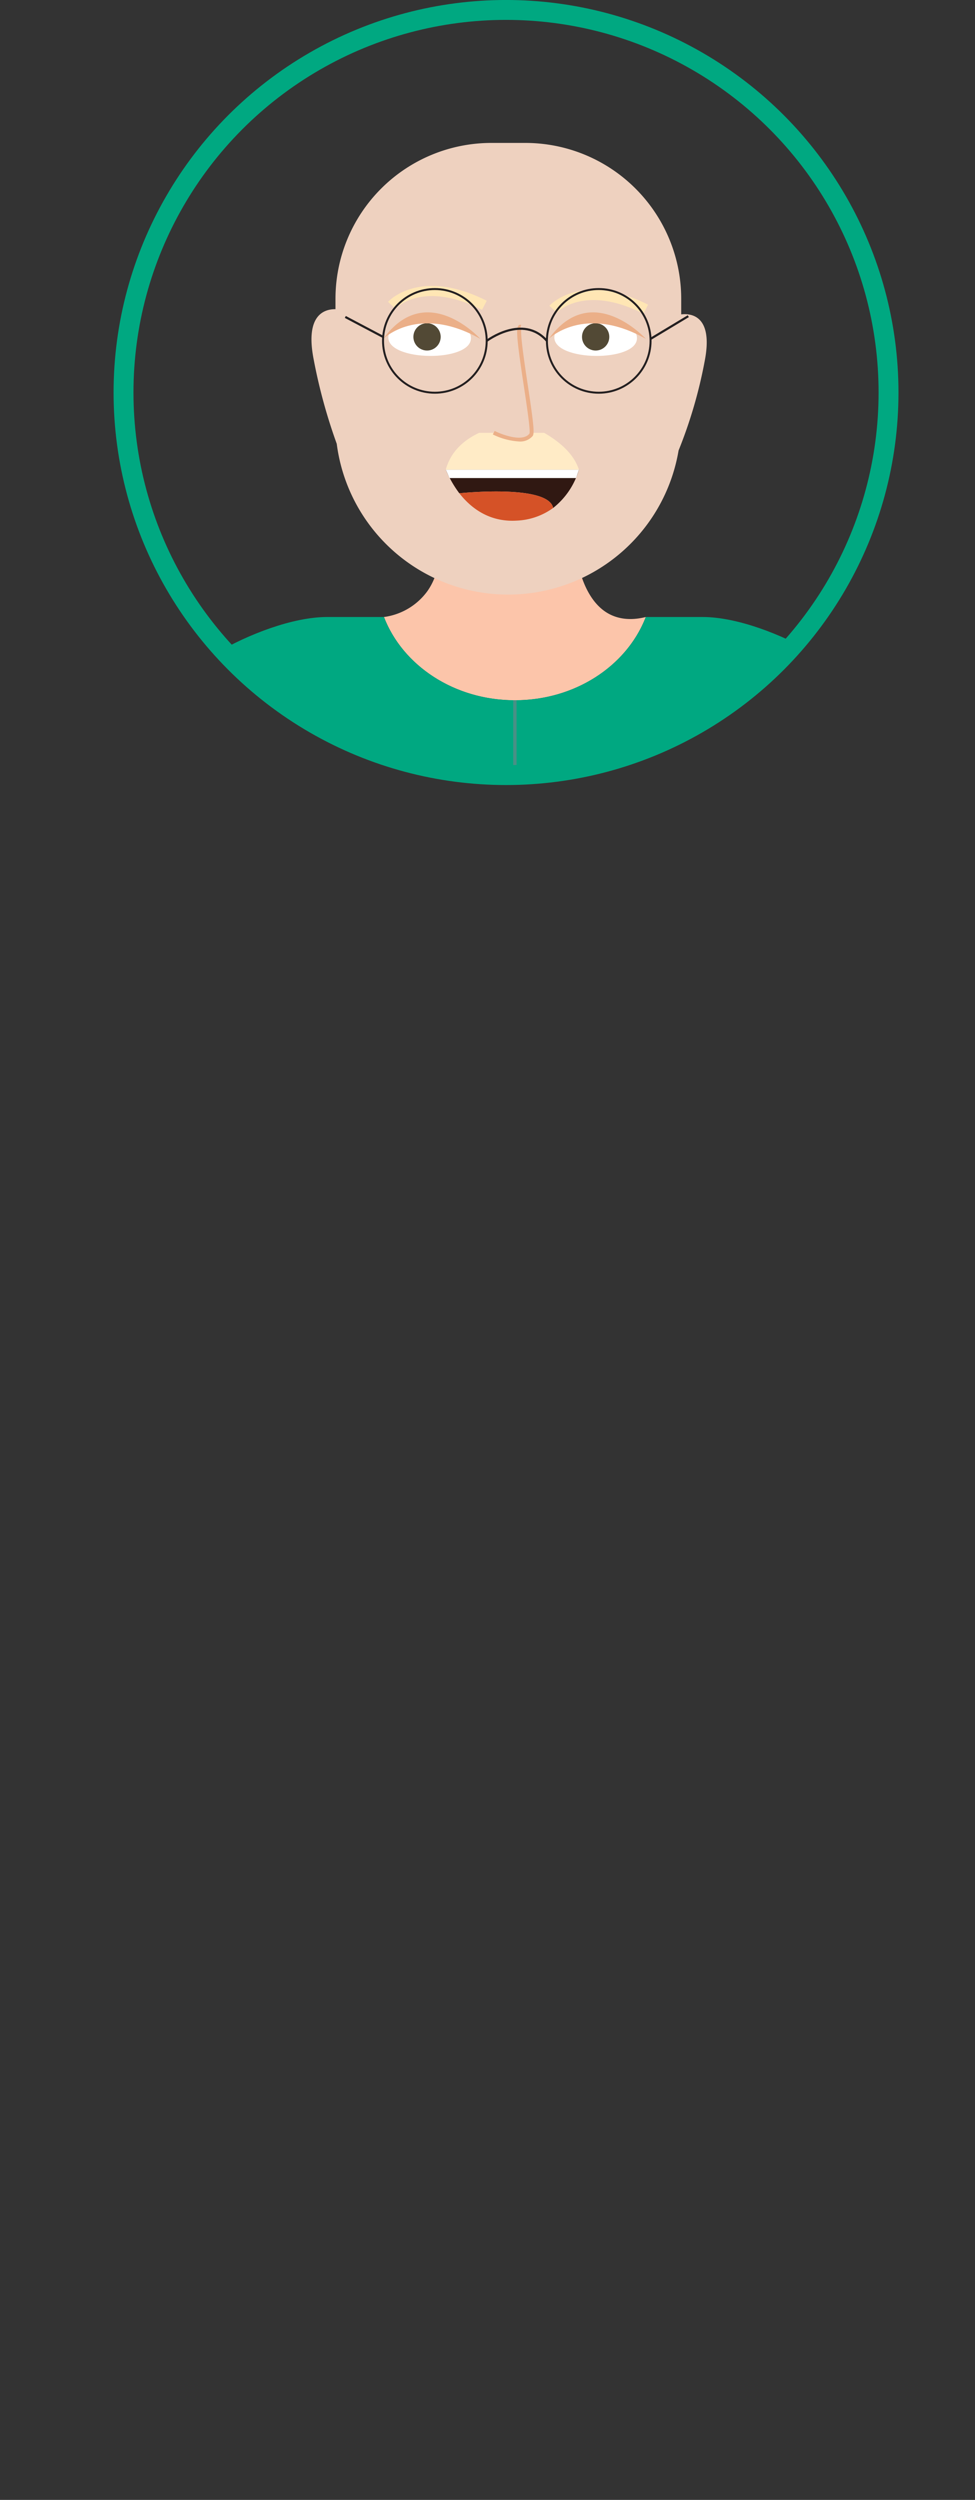 <svg xmlns="http://www.w3.org/2000/svg" xmlns:xlink="http://www.w3.org/1999/xlink" viewBox="0 0 277.84 712.24"><rect x="0" y="0" width="277.84" height="712.24" fill="#333333" stroke="none"/><defs><style>.cls-1,.cls-14,.cls-15,.cls-17{fill:none;stroke-miterlimit:10;}.cls-1{stroke:#00a881;stroke-width:5.67px;}.cls-2{clip-path:url(#clip-path);}.cls-3{fill:#fcc5aa;}.cls-4{fill:#dce6e0;}.cls-5{fill:#d9dceb;}.cls-6{fill:#eed1bf;}.cls-7{fill:#fff;}.cls-8{fill:#524935;}.cls-9{fill:#ebaf88;}.cls-10{fill:#ffebc6;}.cls-11{fill:#ffe6b4;}.cls-12{fill:#301812;}.cls-13{fill:#d55227;}.cls-14,.cls-15{stroke:#231f20;}.cls-14{stroke-width:0.62px;}.cls-15{stroke-width:0.56px;}.cls-16{fill:#00a881;}.cls-17{stroke:#499086;stroke-width:0.95px;}.cls-18{fill:#017dad;}.cls-19{fill:#44515d;}.cls-20{fill:#499086;}</style><clipPath id="clip-path" transform="translate(32.37)"><circle id="Krog" class="cls-1" cx="111.83" cy="111.83" r="109"/></clipPath></defs><g id="Layer_2" data-name="Layer 2"><g id="Layer_1-2" data-name="Layer 1"><g class="cls-2"><path id="Vrat" class="cls-3" d="M151.66,175.79l-.21.53c-5.49,13.54-20,23.2-37.1,23.2-17.29,0-32-9.91-37.3-23.71H76.9a18.31,18.31,0,0,0,12.53-7.4,18,18,0,0,0,2-3.72,25.58,25.58,0,0,0,1.79-8.83h38.38a36.91,36.91,0,0,0,1.89,8.82c1.18,3.37,3.09,6.95,6.14,9.24C142.5,176.08,146.49,177.09,151.66,175.79Z" transform="translate(32.37)"/><ellipse class="cls-4" cx="138.92" cy="696.41" rx="138.92" ry="15.83"/><path class="cls-5" d="M226.82,387.32l-48.77-2.13v-157s11.27-65,28.6-29.73Q221,297.2,226.82,387.32Z" transform="translate(32.37)"/><path id="Koza" class="cls-6" d="M168.46,102.78A133.55,133.55,0,0,1,161,128.35a49.25,49.25,0,0,1-97.41-1.91A155.45,155.45,0,0,1,57,102.32c-2.46-12.67,3.11-14.27,6.23-14.23V85.15a44.43,44.43,0,0,1,44.43-44.43h9.66a44.43,44.43,0,0,1,44.43,44.43v4.42C164.23,89.27,171,89.58,168.46,102.78Z" transform="translate(32.37)"/><path class="cls-7" d="M101.83,96.4c.09-7.58-23.45-7.86-23.54-.29C78.21,103,101.75,103.24,101.83,96.4Z" transform="translate(32.37)"/><path class="cls-7" d="M149.14,96.4c.1-7.58-23.44-7.86-23.54-.29C125.52,103,149.06,103.24,149.14,96.4Z" transform="translate(32.37)"/><circle class="cls-8" cx="121.69" cy="95.98" r="3.89"/><circle class="cls-8" cx="169.74" cy="95.98" r="3.89"/><path id="Oci" class="cls-9" d="M76.83,96.56s10-10,27.69,0C104.52,96.56,89.14,79.54,76.83,96.56Z" transform="translate(32.37)"/><path id="Oci-2" data-name="Oci" class="cls-9" d="M124,96.56s10-10,27.7,0C151.66,96.56,136.27,79.54,124,96.56Z" transform="translate(32.37)"/><path id="Brki" class="cls-10" d="M132.6,133.81H94.66c1.23-4.43,4.25-8,9.5-10.49h4.36c1.25.59,8.06,3.63,10.44.49a1.07,1.07,0,0,0,.12-.49h3.62C127.83,126.29,131.28,129.75,132.6,133.81Z" transform="translate(32.37)"/><path class="cls-6" d="M116,93.07l-.4,1.56C115.55,93.56,115.67,93,116,93.07Z" transform="translate(32.37)"/><path id="Nos" class="cls-9" d="M115.51,125.78a19.53,19.53,0,0,1-7.44-2l.52-1c2.11,1.06,8,3.28,9.92.75.31-.84-.77-8-1.65-13.82-1.86-12.28-2.29-16.23-1.43-17a.72.72,0,0,1,.72-.14l-.35,1.1a.41.41,0,0,0,.44-.15c-.5,1,.81,9.67,1.76,16,1.62,10.7,2,13.93,1.43,14.69A4.67,4.67,0,0,1,115.51,125.78Z" transform="translate(32.37)"/><g id="Obrve"><path class="cls-11" d="M105,88.27c-16.77-8.46-24.38-.64-24.69-.31L78.21,86c.37-.41,9.28-9.82,28.12-.31Z" transform="translate(32.37)"/></g><g id="Obrve-2" data-name="Obrve"><g id="Obrve-3" data-name="Obrve"><path id="Obrve-4" data-name="Obrve" class="cls-11" d="M151,89.38c-16.9-8.53-24.61-.4-24.69-.32l-2.13-1.94c.37-.41,9.28-9.83,28.12-.32Z" transform="translate(32.37)"/></g></g><path class="cls-12" d="M132.6,133.82a21.58,21.58,0,0,1-7.34,10.9c-1.39-6.86-26.65-4.19-26.74-4.18a32.4,32.4,0,0,1-3.86-6.72Z" transform="translate(32.37)"/><path class="cls-13" d="M125.26,144.72h0a19,19,0,0,1-10.44,3.61c-7.92.47-13.15-3.77-16.29-7.79C98.61,140.53,123.87,137.86,125.26,144.72Z" transform="translate(32.37)"/><polygon class="cls-12" points="130.89 140.54 130.89 140.54 130.89 140.54 130.89 140.54"/><polygon class="cls-7" points="127.03 133.82 128.11 136.2 164.16 136.2 164.97 133.82 127.03 133.82"/><g id="Ocala"><path class="cls-14" d="M106.32,97.12s10.32-7.8,17.16,0" transform="translate(32.37)"/><line class="cls-14" x1="98.4" y1="90.3" x2="109.15" y2="95.98"/><line class="cls-14" x1="196.14" y1="90.08" x2="185.39" y2="96.55"/><circle class="cls-15" cx="123.92" cy="97.12" r="14.77"/><circle class="cls-15" cx="170.62" cy="97.12" r="14.77"/></g><path class="cls-5" d="M1.9,387.32l48.77-2.13v-157s-11.27-65-28.6-29.73Q7.67,297.2,1.9,387.32Z" transform="translate(32.37)"/><path id="Pulover" class="cls-16" d="M206.52,197.38l-.41.06c-5.35.94-11.87,8.69-18,27.46V397.75H40.55V224.9C34.46,206.13,28,198.38,22.6,197.44l-.41-.06c-12.85-1.45,19-21.59,38.64-21.59H77.05c5.33,13.8,20,23.71,37.3,23.71,17.08,0,31.61-9.66,37.1-23.2.08-.17.14-.34.21-.51h16.22C187.53,175.79,219.37,195.93,206.52,197.38Z" transform="translate(32.37)"/><line id="Zadrga" class="cls-17" x1="146.73" y1="397.77" x2="146.73" y2="199.52"/><polygon id="Hlace" class="cls-18" points="220.4 397.77 220.4 447.58 197.23 664.48 168.41 674.7 146.99 447.58 146.73 447.58 122.34 674.7 122.23 674.7 93.48 664.51 72.92 447.58 72.92 397.77 220.4 397.77"/><path id="Koza-2" data-name="Koza" class="cls-6" d="M16.23,386.65s-5.52,43.56,24.32,47.94v-49Z" transform="translate(32.37)"/><path id="Koza-3" data-name="Koza" class="cls-6" d="M212.36,386.71s5.52,43.56-24.32,47.94v-49Z" transform="translate(32.37)"/><path class="cls-19" d="M208.12,696.25H136V674.7l28.82-10.22s0,0,0,.08c-1.25,12.27,9.29,14.13,9.29,14.13C217.63,674.65,208.12,696.25,208.12,696.25Z" transform="translate(32.37)"/><path class="cls-19" d="M89.86,674.7v21.55H17.78s-9.51-21.6,34-17.56c0,0,10.59-1.87,9.27-14.21l.08,0Z" transform="translate(32.37)"/><circle id="Gumb" class="cls-20" cx="159.1" cy="236.02" r="3.72"/><circle id="Gumb-2" data-name="Gumb" class="cls-20" cx="134.74" cy="236.02" r="3.72"/><circle id="Gumb-3" data-name="Gumb" class="cls-20" cx="159.1" cy="264.06" r="3.72"/><circle id="Gumb-4" data-name="Gumb" class="cls-20" cx="134.74" cy="264.06" r="3.72"/><circle id="Gumb-5" data-name="Gumb" class="cls-20" cx="159.1" cy="292.1" r="3.72"/><circle id="Gumb-6" data-name="Gumb" class="cls-20" cx="134.74" cy="292.1" r="3.72"/><circle id="Gumb-7" data-name="Gumb" class="cls-20" cx="159.1" cy="320.15" r="3.72"/><circle id="Gumb-8" data-name="Gumb" class="cls-20" cx="134.74" cy="320.15" r="3.72"/><circle id="Gumb-9" data-name="Gumb" class="cls-20" cx="159.1" cy="348.19" r="3.72"/><circle id="Gumb-10" data-name="Gumb" class="cls-20" cx="134.74" cy="348.19" r="3.72"/></g><circle id="Krog-2" data-name="Krog" class="cls-1" cx="144.2" cy="111.83" r="109"/></g></g></svg>